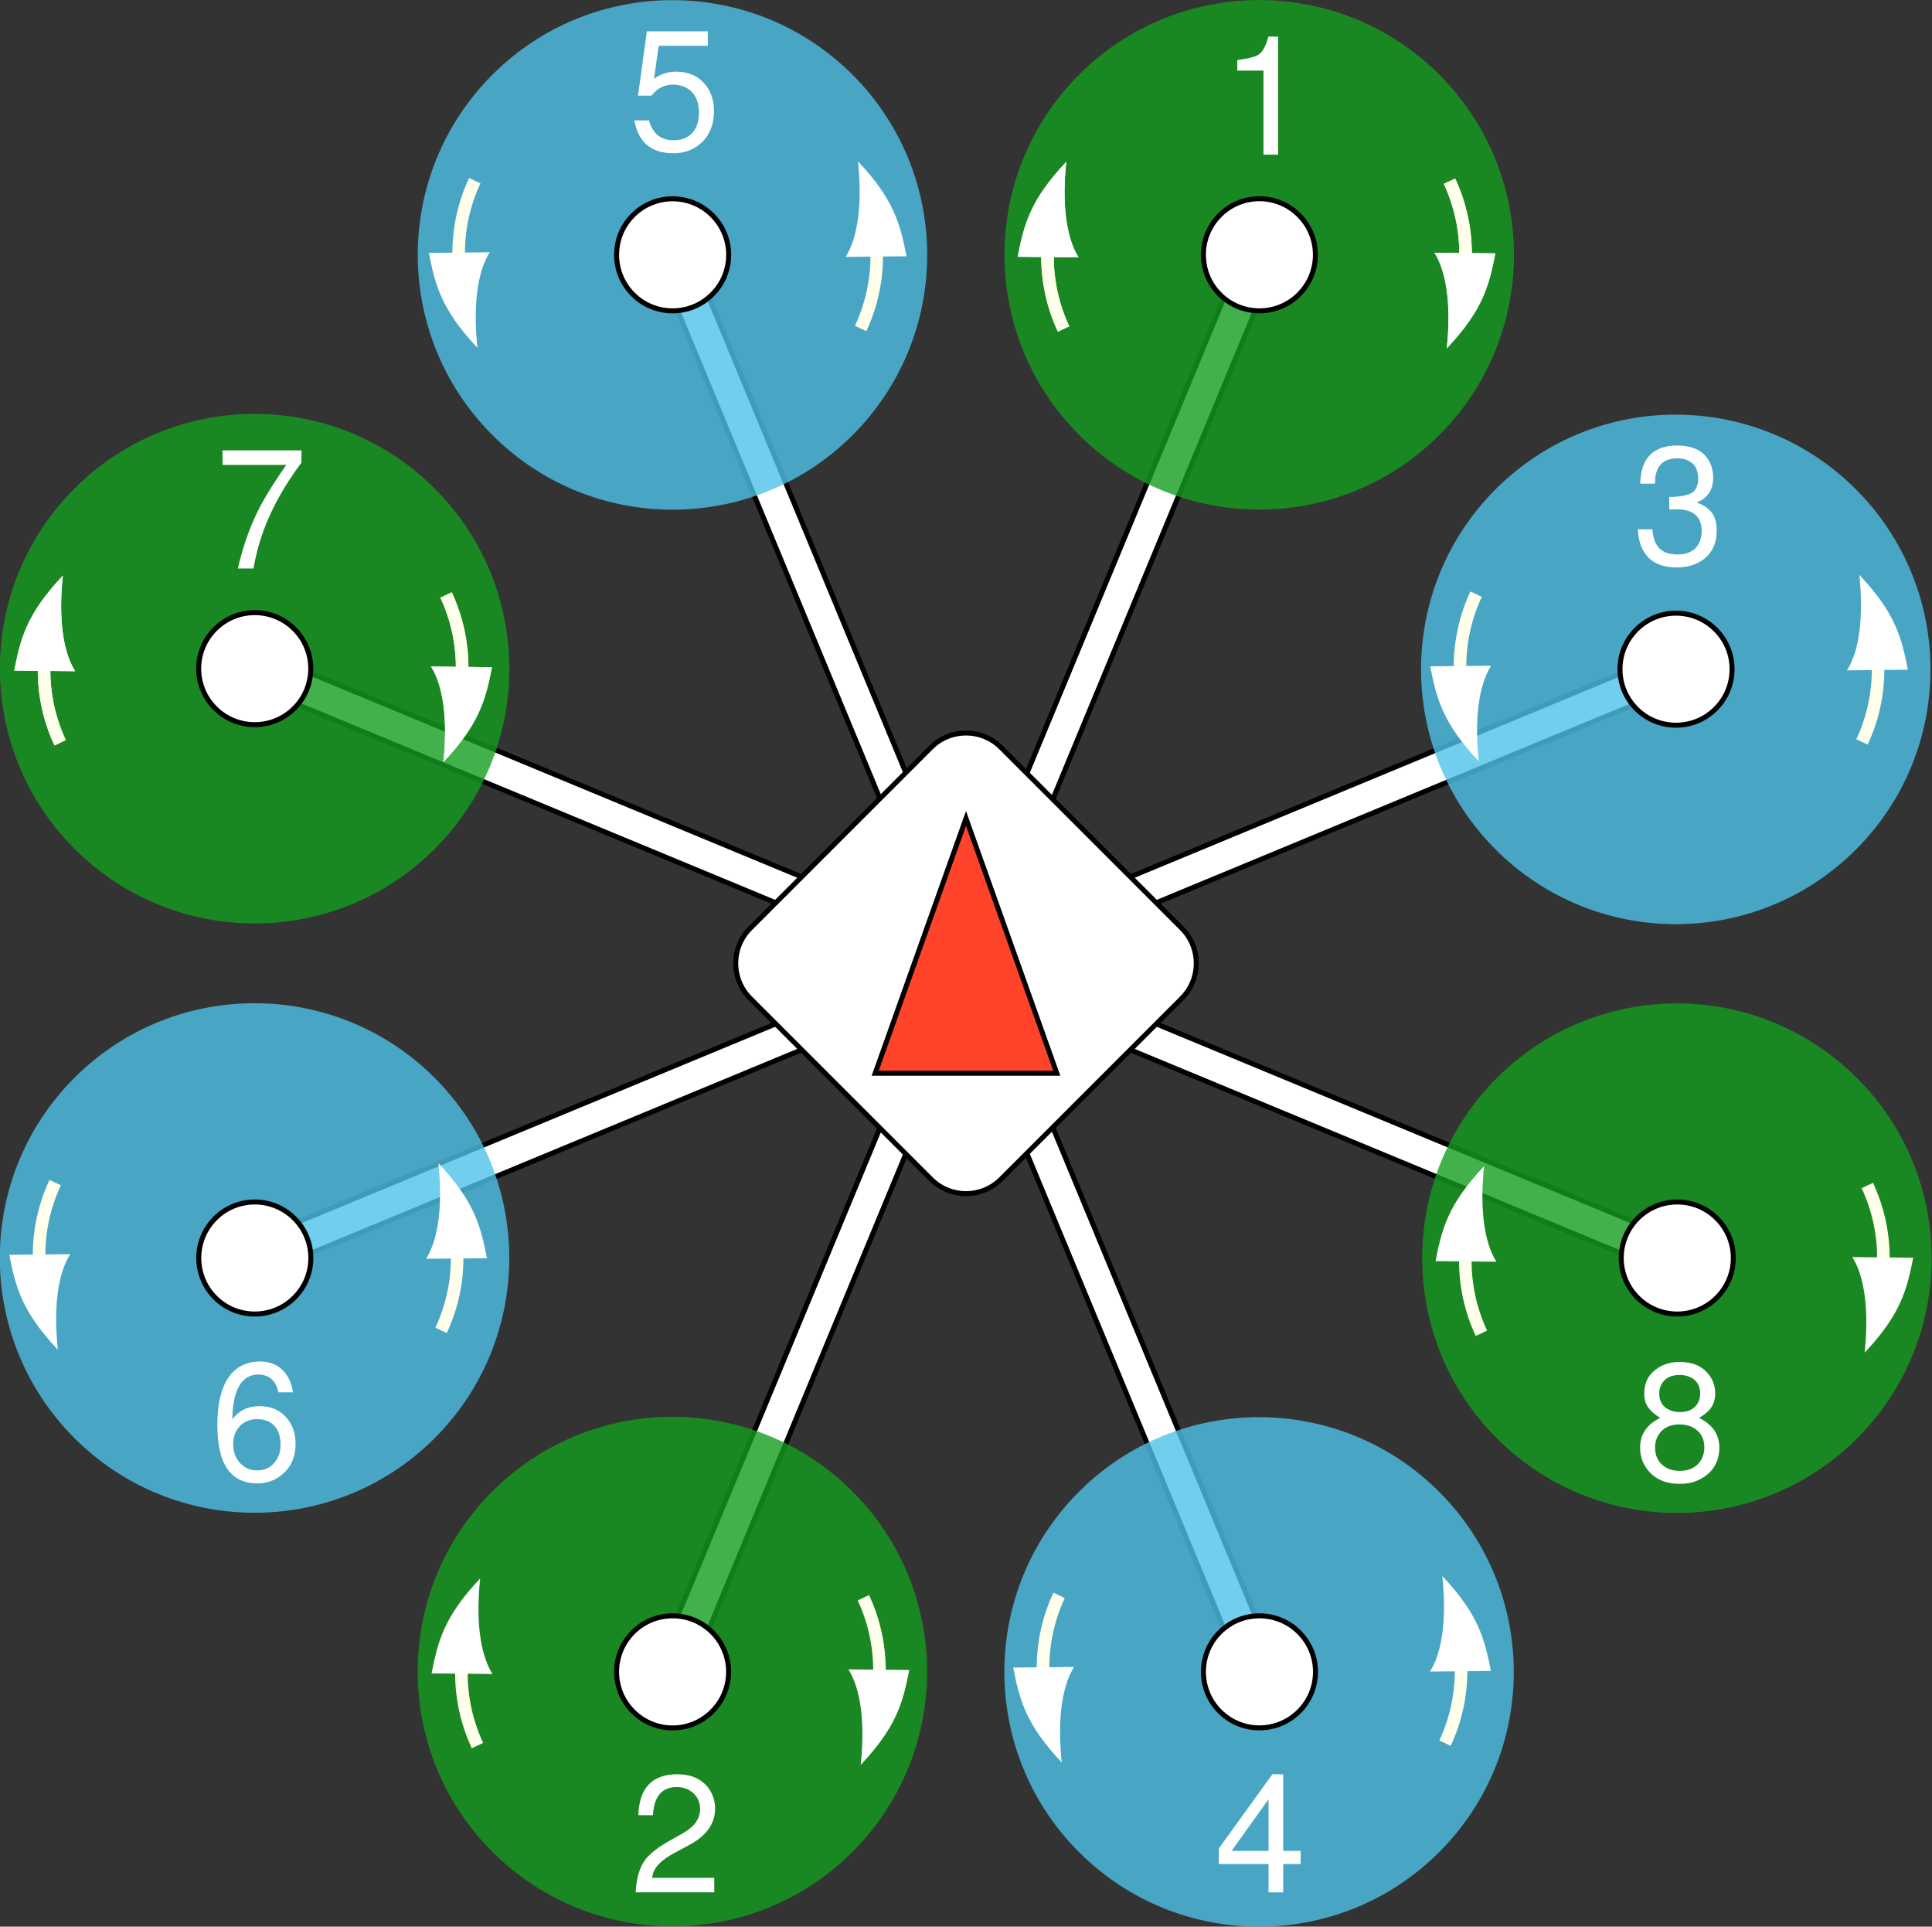 <svg enable-background="new 0 0 386.761 385.608" viewBox="0 0 386.761 385.608" xmlns="http://www.w3.org/2000/svg"><rect x="0" y="0" width="386.761" height="385.608" fill="#333333" stroke="none"/><g stroke="#000" stroke-miterlimit="10"><path d="m189.992 39.232h6.777v307.144h-6.777z" fill="#fff" transform="matrix(.924 -.383 .383 .924 -59.063 88.68)"/><path d="m39.8 189.416h307.161v6.777h-307.161z" fill="#fff" transform="matrix(.924 -.383 .383 .924 -59.063 88.68)"/><path d="m39.808 189.415h307.144v6.777h-307.144z" fill="#fff" transform="matrix(.383 -.924 .924 .383 -58.751 297.681)"/><path d="m189.992 39.224h6.777v307.161h-6.777z" fill="#fff" transform="matrix(.383 -.924 .924 .383 -58.751 297.682)"/><path d="m236.581 199.808-36.195 36.195c-3.869 3.869-10.141 3.869-14.009 0l-36.195-36.195c-3.869-3.869-3.869-10.141 0-14.009l36.195-36.195c3.869-3.869 10.141-3.869 14.009 0l36.195 36.195c3.868 3.869 3.868 10.141-0 14.009z" fill="#fff"/><path d="m175.203 214.804 18.177-51 18.178 51z" fill="#ff442b"/></g><ellipse cx="335.757" cy="251.788" fill="#159e1f" opacity=".8" rx="50.993" ry="51.004" transform="matrix(.709 -.705 .705 .709 -79.863 310.01)"/><path d="m343.7 243.863c-4.374-4.384-11.473-4.393-15.858-.019-4.384 4.374-4.393 11.473-.019 15.858 4.365 4.375 11.447 4.394 15.835.042 4.397-4.335 4.446-11.414.111-15.811-.023-.024-.046-.047-.069-.07z" fill="#fff" stroke="#000" stroke-miterlimit="10"/><ellipse cx="50.995" cy="133.835" fill="#159e1f" opacity=".8" rx="50.993" ry="51.004" transform="matrix(.709 -.705 .705 .709 -79.536 74.896)"/><path d="m43.06 141.746c4.374 4.384 11.473 4.393 15.858.019 4.384-4.374 4.393-11.473.019-15.858-4.365-4.375-11.447-4.394-15.835-.042-4.397 4.335-4.446 11.414-.111 15.811.023.024.046.047.069.07z" fill="#fff" stroke="#000" stroke-miterlimit="10"/><ellipse cx="252.121" cy="50.992" fill="#159e1f" opacity=".8" rx="50.993" ry="51.004" transform="matrix(.705 -.709 .709 .705 38.183 193.806)"/><path d="m260.035 43.06c4.384 4.374 4.393 11.473.019 15.858-4.374 4.384-11.473 4.393-15.858.019-4.376-4.365-4.394-11.447-.042-15.835 4.335-4.397 11.414-4.446 15.811-.111.024.023.047.046.07.069z" fill="#fff" stroke="#000" stroke-miterlimit="10"/><ellipse cx="134.648" cy="334.601" fill="#159e1f" opacity=".8" rx="50.993" ry="51.004" transform="matrix(.705 -.709 .709 .705 -197.552 194.135)"/><path d="m126.726 342.549c-4.384-4.374-4.393-11.473-.019-15.858 4.374-4.384 11.473-4.393 15.858-.019 4.376 4.365 4.394 11.447.042 15.835-4.335 4.397-11.414 4.446-15.811.111-.024-.023-.047-.046-.07-.069z" fill="#fff" stroke="#000" stroke-miterlimit="10"/><ellipse cx="335.506" cy="133.939" fill="#4ec3e8" opacity=".8" rx="50.993" ry="51.004" transform="matrix(.709 -.705 .705 .709 3.164 275.547)"/><path d="m343.451 126.015c-4.374-4.384-11.473-4.393-15.858-.019-4.384 4.374-4.393 11.473-.019 15.858 4.365 4.375 11.447 4.394 15.835.042 4.397-4.335 4.446-11.414.111-15.811-.023-.024-.046-.047-.069-.07z" fill="#fff" stroke="#000" stroke-miterlimit="10"/><ellipse cx="134.639" cy="51.006" fill="#4ec3e8" opacity=".8" rx="50.993" ry="51.004" transform="matrix(.709 -.705 .705 .709 3.204 109.779)"/><path d="m142.584 43.083c-4.374-4.384-11.473-4.393-15.858-.019-4.384 4.374-4.393 11.473-.019 15.858 4.365 4.375 11.447 4.394 15.835.042 4.397-4.335 4.446-11.414.111-15.811-.023-.024-.046-.047-.069-.07z" fill="#fff" stroke="#000" stroke-miterlimit="10"/><ellipse cx="252.113" cy="334.616" fill="#4ec3e8" opacity=".8" rx="50.993" ry="51.004" transform="matrix(.709 -.705 .705 .709 -162.604 275.127)"/><path d="m260.058 326.691c-4.374-4.384-11.473-4.393-15.858-.019-4.384 4.374-4.393 11.473-.019 15.858 4.365 4.375 11.447 4.394 15.835.042 4.397-4.335 4.446-11.414.111-15.811-.023-.024-.046-.047-.069-.07z" fill="#fff" stroke="#000" stroke-miterlimit="10"/><ellipse cx="50.995" cy="251.788" fill="#4ec3e8" opacity=".8" rx="50.993" ry="51.004" transform="matrix(.709 -.705 .705 .709 -162.71 109.213)"/><path d="m58.94 243.863c-4.374-4.384-11.473-4.393-15.858-.019-4.384 4.374-4.393 11.473-.019 15.858 4.365 4.375 11.447 4.394 15.835.042 4.397-4.335 4.446-11.414.111-15.811-.023-.024-.046-.047-.069-.07z" fill="#fff" stroke="#000" stroke-miterlimit="10"/><path d="m88.759 152.532c7.2-7.643 8.442-12.486 9.722-19l-12.187-.125c2.571 4.09 3.318 10.99 2.465 19.125z" fill="#fff" fill-rule="evenodd"/><path d="m223.947 38.426c-3.131 3.864-7.11 7.02-11.584 9.19" fill="none" stroke="#ffffec" stroke-width="2.513" transform="matrix(.436 -.9 .9 .436 -42.931 303.883)"/><path d="m12.577 115.213c-7.2 7.643-8.442 12.486-9.722 19l12.187.125c-2.571-4.09-3.318-10.99-2.465-19.125z" fill="#fff" fill-rule="evenodd"/><path d="m223.947 38.426c-3.131 3.864-7.11 7.02-11.584 9.19" fill="none" stroke="#ffffec" stroke-width="2.513" transform="matrix(-.436 .9 -.9 -.436 144.267 -36.137)"/><path d="m88.759 152.532c7.2-7.643 8.442-12.486 9.722-19l-12.187-.125c2.571 4.09 3.318 10.99 2.465 19.125z" fill="#fff" fill-rule="evenodd"/><path d="m223.947 38.426c-3.131 3.864-7.11 7.02-11.584 9.19" fill="none" stroke="#ffffec" stroke-width="2.513" transform="matrix(.436 -.9 .9 .436 -42.931 303.883)"/><path d="m12.577 115.213c-7.2 7.643-8.442 12.486-9.722 19l12.187.125c-2.571-4.09-3.318-10.99-2.465-19.125z" fill="#fff" fill-rule="evenodd"/><path d="m223.947 38.426c-3.131 3.864-7.11 7.02-11.584 9.19" fill="none" stroke="#ffffec" stroke-width="2.513" transform="matrix(-.436 .9 -.9 -.436 144.267 -36.137)"/><path d="m60.345 90.146v2.467q-6.733 8.967-8.933 18-.4 1.567-.667 3.167h-3.133q1.667-7.267 4.767-12.967 1.867-3.4 4.933-7.767h-12.767v-2.9z" fill="#fff"/><path d="m172.303 353.235c7.2-7.643 8.442-12.486 9.722-19l-12.187-.125c2.571 4.09 3.318 10.99 2.465 19.125z" fill="#fff" fill-rule="evenodd"/><path d="m223.947 38.426c-3.131 3.864-7.11 7.02-11.584 9.19" fill="none" stroke="#ffffec" stroke-width="2.513" transform="matrix(.436 -.9 .9 .436 40.612 504.586)"/><path d="m96.121 315.916c-7.2 7.643-8.442 12.486-9.722 19l12.187.125c-2.571-4.09-3.318-10.99-2.465-19.125z" fill="#fff" fill-rule="evenodd"/><path d="m223.947 38.426c-3.131 3.864-7.11 7.02-11.584 9.19" fill="none" stroke="#ffffec" stroke-width="2.513" transform="matrix(-.436 .9 -.9 -.436 227.811 164.566)"/><path d="m127.785 363.302q.267-8.167 7.8-8.2 4.033 0 6.167 2.667 1.4 1.833 1.4 4.267-.033 4.4-5 7.133l-3.333 1.8q-3.1 1.667-3.9 3.533-.267.6-.367 1.333h12.433v2.9h-15.733q.233-4.267 1.9-6.5 1.433-1.867 4.733-3.733l3.067-1.733q3.167-1.867 3.2-4.667 0-2.4-2-3.7-1.167-.733-2.667-.733-4.367 0-4.767 5.433 0 .1 0 .2z" fill="#fff"/><path d="m95.573 69.611c-7.2-7.643-8.441-12.486-9.722-19l12.187-.125c-2.571 4.09-3.318 10.99-2.465 19.125z" fill="#fff" fill-rule="evenodd"/><path d="m223.947 38.426c-3.131 3.864-7.11 7.02-11.584 9.19" fill="none" stroke="#ffffec" stroke-width="2.513" transform="matrix(-.436 -.9 -.9 .436 227.264 220.962)"/><path d="m171.756 32.292c7.2 7.643 8.442 12.486 9.722 19l-12.187.125c2.571-4.09 3.318-10.99 2.465-19.125z" fill="#fff" fill-rule="evenodd"/><path d="m223.947 38.426c-3.131 3.864-7.11 7.02-11.584 9.19" fill="none" stroke="#ffffec" stroke-width="2.513" transform="matrix(.436 .9 .9 -.436 40.065 -119.058)"/><path d="m141.693 6.272v2.9h-9.833l-.933 6.6q2-1.433 4.367-1.433 4 0 6.133 2.9 1.5 2.067 1.5 4.967 0 4.3-2.9 6.7-2.167 1.767-5.2 1.767-6.533 0-7.767-6.267-.033-.1-.067-.3h2.933q1.1 3.933 4.833 3.967 3.367 0 4.633-2.7.533-1.233.533-2.767 0-3.633-2.533-5.033-1.167-.633-2.633-.633-2.133 0-3.633 1.433-.333.367-.7.767h-2.7l1.767-12.867z" fill="#fff"/><path d="m11.579 270.139c-7.2-7.643-8.442-12.486-9.722-19l12.187-.125c-2.571 4.09-3.318 10.99-2.465 19.125z" fill="#fff" fill-rule="evenodd"/><path d="m223.947 38.426c-3.131 3.864-7.11 7.02-11.584 9.19" fill="none" stroke="#ffffec" stroke-width="2.513" transform="matrix(-.436 -.9 -.9 .436 143.269 421.49)"/><path d="m87.761 232.82c7.2 7.643 8.442 12.486 9.722 19l-12.187.125c2.571-4.09 3.318-10.99 2.465-19.125z" fill="#fff" fill-rule="evenodd"/><path d="m223.947 38.426c-3.131 3.864-7.11 7.02-11.584 9.19" fill="none" stroke="#ffffec" stroke-width="2.513" transform="matrix(.436 .9 .9 -.436 -43.93 81.47)"/><path d="m43.504 285.363q0-10.3 5.7-12.4 1.3-.467 2.767-.467 3.833 0 5.667 3.1.767 1.333 1.033 3.067h-2.933q-.6-2.933-3.033-3.467-.467-.1-.933-.1-3.7 0-4.833 4.8-.4 1.833-.433 4.167 1.967-2.633 5.433-2.633 3.7 0 5.767 2.767 1.467 2 1.467 4.733 0 3.967-2.733 6.233-2.1 1.733-5 1.733-7.9-.067-7.933-11.533zm8.067-1.333q-2.833 0-4.167 2.2-.733 1.2-.733 2.767 0 2.867 2.033 4.4 1.2.9 2.767.9 2.533 0 3.867-2.1.833-1.333.833-3.033 0-3.4-2.367-4.633-1-.5-2.233-.5z" fill="#fff"/><path d="m296.029 152.364c-7.2-7.643-8.441-12.486-9.722-19l12.187-.125c-2.571 4.09-3.318 10.99-2.465 19.125z" fill="#fff" fill-rule="evenodd"/><path d="m223.947 38.426c-3.131 3.864-7.11 7.02-11.584 9.19" fill="none" stroke="#ffffec" stroke-width="2.513" transform="matrix(-.436 -.9 -.9 .436 427.72 303.715)"/><path d="m372.211 115.045c7.2 7.643 8.442 12.486 9.722 19l-12.187.125c2.571-4.09 3.318-10.99 2.465-19.125z" fill="#fff" fill-rule="evenodd"/><path d="m223.947 38.426c-3.131 3.864-7.11 7.02-11.584 9.19" fill="none" stroke="#ffffec" stroke-width="2.513" transform="matrix(.436 .9 .9 -.436 240.521 -36.305)"/><path d="m335.788 91.736q-3.8 0-4.4 3.667-.067.633-.1 1.4h-2.933q.133-7 6.333-7.6.533-.033 1.067-.033 4.667 0 6.4 3.133.8 1.467.8 3.367-.033 3.6-3.3 4.9 3.1 1.067 3.767 3.6.233.9.233 2.033 0 4.1-3.133 6.1-2.033 1.267-4.867 1.267-6.533 0-7.633-6.133-.1-.733-.167-1.5h2.933q.267 4.4 3.767 4.933.567.1 1.2.1 3.467 0 4.533-2.633.367-.967.367-2.1-.067-4.267-4.9-4.3l-1.233.033h-.367v-2.5q3.767-.067 4.9-1.1.9-.867.9-2.6 0-2.833-2.333-3.733-.833-.3-1.833-.3z" fill="#fff"/><path d="m212.552 352.755c-7.2-7.643-8.442-12.486-9.722-19l12.187-.125c-2.571 4.09-3.318 10.99-2.465 19.125z" fill="#fff" fill-rule="evenodd"/><path d="m223.947 38.426c-3.131 3.864-7.11 7.02-11.584 9.19" fill="none" stroke="#ffffec" stroke-width="2.513" transform="matrix(-.436 -.9 -.9 .436 344.243 504.105)"/><path d="m288.734 315.436c7.2 7.643 8.442 12.486 9.722 19l-12.187.125c2.571-4.09 3.318-10.99 2.465-19.125z" fill="#fff" fill-rule="evenodd"/><path d="m223.947 38.426c-3.131 3.864-7.11 7.02-11.584 9.19" fill="none" stroke="#ffffec" stroke-width="2.513" transform="matrix(.436 .9 .9 -.436 157.044 164.085)"/><path d="m253.945 373.079h-9.967v-3.1l10.733-14.867h2.167v15.333h3.5v2.633h-3.5v5.667h-2.933zm0-2.633v-10.333l-7.4 10.333z" fill="#fff"/><path d="m289.631 69.713c7.2-7.643 8.442-12.486 9.722-19l-12.187-.125c2.571 4.09 3.318 10.99 2.465 19.125z" fill="#fff" fill-rule="evenodd"/><path d="m223.947 38.426c-3.131 3.864-7.11 7.02-11.584 9.19" fill="none" stroke="#ffffec" stroke-width="2.513" transform="matrix(.436 -.9 .9 .436 157.94 221.063)"/><path d="m213.449 32.393c-7.2 7.643-8.442 12.486-9.722 19l12.187.125c-2.571-4.09-3.318-10.99-2.465-19.125z" fill="#fff" fill-rule="evenodd"/><path d="m223.947 38.426c-3.131 3.864-7.11 7.02-11.584 9.19" fill="none" stroke="#ffffec" stroke-width="2.513" transform="matrix(-.436 .9 -.9 -.436 345.139 -118.957)"/><path d="m289.631 69.713c7.2-7.643 8.442-12.486 9.722-19l-12.187-.125c2.571 4.09 3.318 10.99 2.465 19.125z" fill="#fff" fill-rule="evenodd"/><path d="m223.947 38.426c-3.131 3.864-7.11 7.02-11.584 9.19" fill="none" stroke="#ffffec" stroke-width="2.513" transform="matrix(.436 -.9 .9 .436 157.94 221.063)"/><path d="m213.449 32.393c-7.2 7.643-8.442 12.486-9.722 19l12.187.125c-2.571-4.09-3.318-10.99-2.465-19.125z" fill="#fff" fill-rule="evenodd"/><path d="m223.947 38.426c-3.131 3.864-7.11 7.02-11.584 9.19" fill="none" stroke="#ffffec" stroke-width="2.513" transform="matrix(-.436 .9 -.9 -.436 345.139 -118.957)"/><path d="m252.925 14.126h-5.233v-2.1q3.4-.433 4.4-1.2 1-.733 1.7-3.1.067-.2.133-.4h1.933v23.633h-2.933z" fill="#fff"/><path d="m373.276 270.722c7.2-7.643 8.442-12.486 9.722-19l-12.187-.125c2.571 4.09 3.318 10.99 2.465 19.125z" fill="#fff" fill-rule="evenodd"/><path d="m223.947 38.426c-3.131 3.864-7.11 7.02-11.584 9.19" fill="none" stroke="#ffffec" stroke-width="2.513" transform="matrix(.436 -.9 .9 .436 241.586 422.072)"/><path d="m297.094 233.402c-7.2 7.643-8.442 12.486-9.722 19l12.187.125c-2.571-4.09-3.318-10.99-2.465-19.125z" fill="#fff" fill-rule="evenodd"/><path d="m223.947 38.426c-3.131 3.864-7.11 7.02-11.584 9.19" fill="none" stroke="#ffffec" stroke-width="2.513" transform="matrix(-.436 .9 -.9 -.436 428.785 82.052)"/><path d="m340.125 283.789q4.033 1.967 4.067 5.9 0 3.733-2.867 5.767-2.1 1.533-5.067 1.533-4.133 0-6.367-2.733-1.567-1.933-1.567-4.6.033-3.933 4.033-5.867-2.4-1.5-2.933-3.1-.267-.767-.267-1.8 0-3.3 2.7-5.067 1.867-1.233 4.4-1.233 3.867 0 5.833 2.533 1.267 1.633 1.267 3.767 0 2.267-1.5 3.633-.667.633-1.733 1.267zm-3.867-8.6q-2.7 0-3.7 1.967-.4.8-.4 1.767 0 2.333 2.033 3.267.933.433 2.067.433 2.667 0 3.667-1.9.433-.8.433-1.767 0-2.5-2.167-3.4-.867-.367-1.933-.367zm0 9.9q-2.967 0-4.267 2.133-.667 1.1-.667 2.5 0 2.733 2.2 4 1.167.667 2.667.667 3.033 0 4.333-2.167.667-1.1.667-2.5 0-2.733-2.233-4-1.2-.633-2.7-.633z" fill="#fff"/></svg>